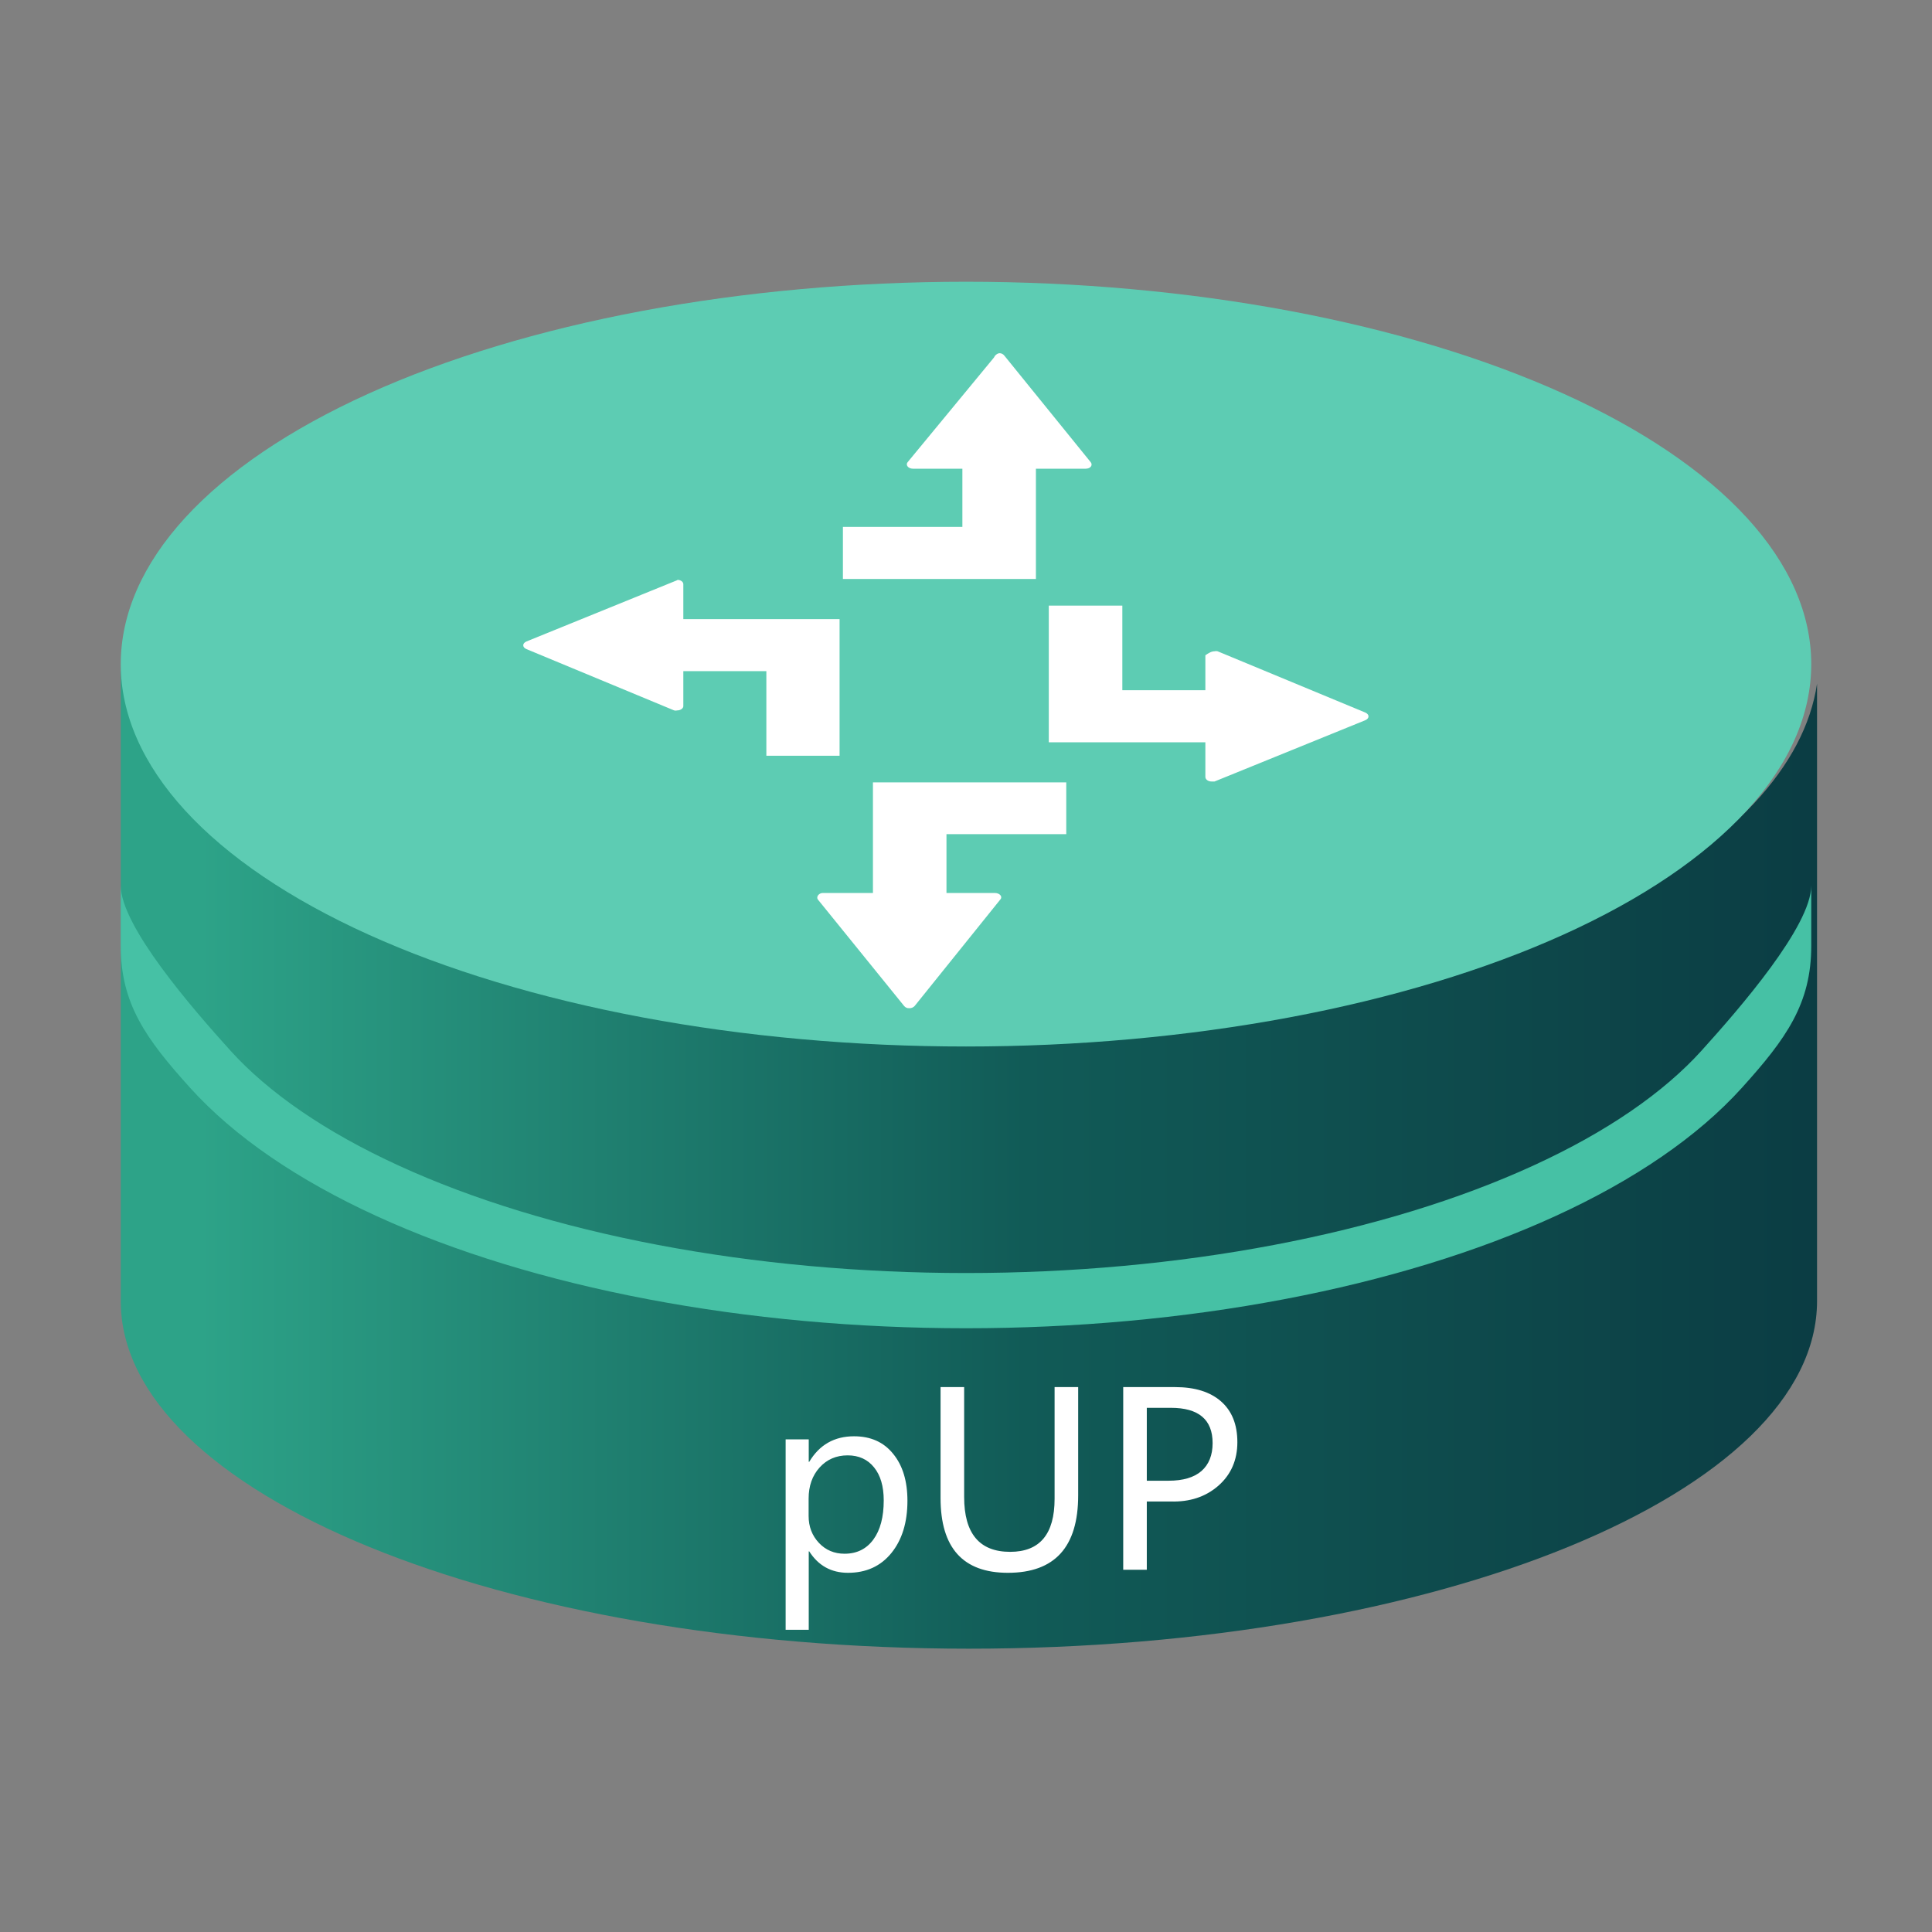 <svg width="48" height="48" viewBox="0 0 48 48" fill="none" xmlns="http://www.w3.org/2000/svg">
<rect x="0" y="0" width="48" height="48" fill="#808080" stroke="none"/>
<g id="Frame 382">
<g id="Group 370">
<g id="Group 325">
<path id="Subtract" fill-rule="evenodd" clip-rule="evenodd" d="M4.606 19.953C3.546 18.816 3 17.598 3 16.368C3 16.359 3 16.35 3 16.34H3V16.368V32.326C3 37.1 12.446 40.961 24.072 40.961C35.698 40.961 45.144 37.09 45.144 32.322V16.985C44.993 18.004 44.467 19.007 43.584 19.953C42.524 21.09 40.97 22.122 39.011 22.992C37.053 23.862 34.727 24.552 32.168 25.023C29.608 25.494 26.865 25.736 24.095 25.736C21.325 25.736 18.582 25.494 16.022 25.023C13.463 24.552 11.137 23.862 9.179 22.992C7.22 22.122 5.666 21.09 4.606 19.953Z" fill="url(#paint0_linear_293_4944)"/>
<path id="Vector (Stroke)" fill-rule="evenodd" clip-rule="evenodd" d="M4.725 27.028C3.619 25.804 3 24.935 3 23.5V22C3 23.011 4.787 25.064 5.724 26.101C6.665 27.142 8.076 28.121 9.909 28.96C11.738 29.799 13.925 30.47 16.348 30.93C18.77 31.39 21.37 31.628 24 31.628C26.63 31.628 29.23 31.39 31.652 30.93C34.075 30.47 36.262 29.799 38.091 28.96C39.924 28.121 41.335 27.142 42.276 26.101C43.213 25.064 45 23.011 45 22V23.5C45 24.935 44.381 25.804 43.275 27.028C42.174 28.247 40.591 29.321 38.649 30.211C36.704 31.103 34.41 31.803 31.902 32.279C29.393 32.756 26.708 33 24 33C21.292 33 18.607 32.756 16.098 32.279C13.59 31.803 11.296 31.103 9.351 30.211C7.409 29.321 5.826 28.247 4.725 27.028Z" fill="#46C1A5"/>
<path id="Vector" d="M3 16.5C3 17.748 3.543 18.983 4.599 20.136C5.654 21.288 7.201 22.335 9.151 23.218C11.101 24.1 13.416 24.799 15.964 25.277C18.512 25.754 21.242 26 24 26C26.758 26 29.488 25.754 32.036 25.277C34.584 24.799 36.899 24.1 38.849 23.218C40.799 22.335 42.346 21.288 43.401 20.136C44.457 18.983 45 17.748 45 16.5C45 15.252 44.457 14.017 43.401 12.864C42.346 11.712 40.799 10.665 38.849 9.782C36.899 8.9 34.584 8.201 32.036 7.723C29.488 7.246 26.758 7 24 7C21.242 7 18.512 7.246 15.964 7.723C13.416 8.201 11.101 8.9 9.151 9.782C7.201 10.665 5.654 11.712 4.599 12.864C3.543 14.017 3 15.252 3 16.5Z" fill="#5DCCB3"/>
</g>
</g>
<g id="Group 381">
<g id="Group 379">
<path id="Vector_2" d="M16.832 14.407C16.909 14.407 16.977 14.453 16.977 14.514V15.382V16.675V17.543C16.977 17.604 16.901 17.65 16.825 17.65C16.8 17.657 16.774 17.657 16.749 17.65L13.08 16.127C12.973 16.082 12.973 15.983 13.08 15.937L16.825 14.415L16.832 14.407Z" fill="white"/>
<path id="Vector_3" d="M20.859 15.382V18.776H19.04V16.675H16.932L16.954 15.382H20.859Z" fill="white"/>
</g>
<g id="Group 377">
<path id="Vector_4" d="M27.884 15.047V17.148H30L29.97 18.442H26.057V15.047H27.884Z" fill="white"/>
<path id="Vector_5" d="M30.175 16.181C30.2 16.174 30.226 16.174 30.251 16.181L33.92 17.703C34.027 17.749 34.027 17.848 33.92 17.894L30.175 19.416H30.099C30.023 19.416 29.947 19.37 29.947 19.302V18.442V17.148V16.28C30.023 16.227 30.099 16.181 30.175 16.181Z" fill="white"/>
</g>
</g>
<g id="Group 382">
<g id="Group 380">
<path id="Vector_6" d="M24.824 8.775C24.849 8.774 24.874 8.779 24.896 8.789C24.919 8.8 24.938 8.816 24.953 8.836L27.1 11.485C27.153 11.553 27.1 11.645 26.97 11.645H25.745H23.918H22.685C22.563 11.645 22.495 11.553 22.548 11.485L24.695 8.882C24.706 8.855 24.724 8.831 24.746 8.813C24.769 8.794 24.795 8.781 24.824 8.775Z" fill="white"/>
<path id="Vector_7" d="M23.91 11.599L25.737 11.622V14.385H20.942V13.091H23.91V11.599Z" fill="white"/>
</g>
<g id="Group 378">
<path id="Vector_8" d="M26.491 19.438V20.725H23.515V22.224L21.688 22.201V19.438H26.491Z" fill="white"/>
<path id="Vector_9" d="M20.44 22.186H21.665H23.492H24.717C24.839 22.186 24.915 22.278 24.854 22.346L22.723 24.995C22.706 25.013 22.684 25.027 22.66 25.037C22.637 25.046 22.611 25.05 22.586 25.048C22.563 25.05 22.54 25.046 22.519 25.036C22.497 25.027 22.479 25.013 22.464 24.995L20.318 22.346C20.272 22.278 20.348 22.186 20.44 22.186Z" fill="white"/>
</g>
</g>
<path id="&#229;&#133;&#182;&#228;&#187;&#150;" d="M20.093 38.543V40.491H19.519V35.76H20.093V36.319H20.105C20.358 35.895 20.73 35.684 21.218 35.684C21.632 35.684 21.956 35.829 22.19 36.12C22.427 36.409 22.545 36.798 22.545 37.286C22.545 37.825 22.411 38.259 22.144 38.587C21.878 38.913 21.52 39.076 21.068 39.076C20.652 39.076 20.331 38.898 20.105 38.543H20.093ZM20.09 37.664C20.09 37.928 20.175 38.15 20.345 38.332C20.515 38.512 20.727 38.602 20.983 38.602C21.288 38.602 21.526 38.484 21.698 38.25C21.87 38.016 21.956 37.691 21.956 37.277C21.956 36.928 21.876 36.654 21.716 36.457C21.556 36.258 21.337 36.158 21.06 36.158C20.776 36.158 20.544 36.259 20.362 36.46C20.181 36.661 20.09 36.919 20.09 37.233V37.664ZM26.787 37.151C26.787 38.435 26.205 39.076 25.041 39.076C23.926 39.076 23.368 38.457 23.368 37.219V34.462H23.954V37.192C23.954 38.101 24.335 38.555 25.097 38.555C25.833 38.555 26.201 38.115 26.201 37.236V34.462H26.787V37.151ZM28.492 37.304V39H27.906V34.462H29.195C29.686 34.462 30.065 34.58 30.335 34.816C30.606 35.053 30.742 35.391 30.742 35.83C30.742 36.275 30.584 36.637 30.268 36.914C29.951 37.19 29.556 37.319 29.081 37.304H28.492ZM28.492 34.977V36.788H29.034C29.392 36.788 29.663 36.708 29.849 36.548C30.034 36.386 30.127 36.154 30.127 35.853C30.127 35.27 29.781 34.977 29.09 34.977H28.492Z" fill="white"/>
</g>
<defs>
<linearGradient id="paint0_linear_293_4944" x1="4.977" y1="28.428" x2="45.498" y2="28.428" gradientUnits="userSpaceOnUse">
<stop stop-color="#2DA388"/>
<stop offset="0.505" stop-color="#115B57"/>
<stop offset="1" stop-color="#0B3C43"/>
</linearGradient>
</defs>
</svg>
